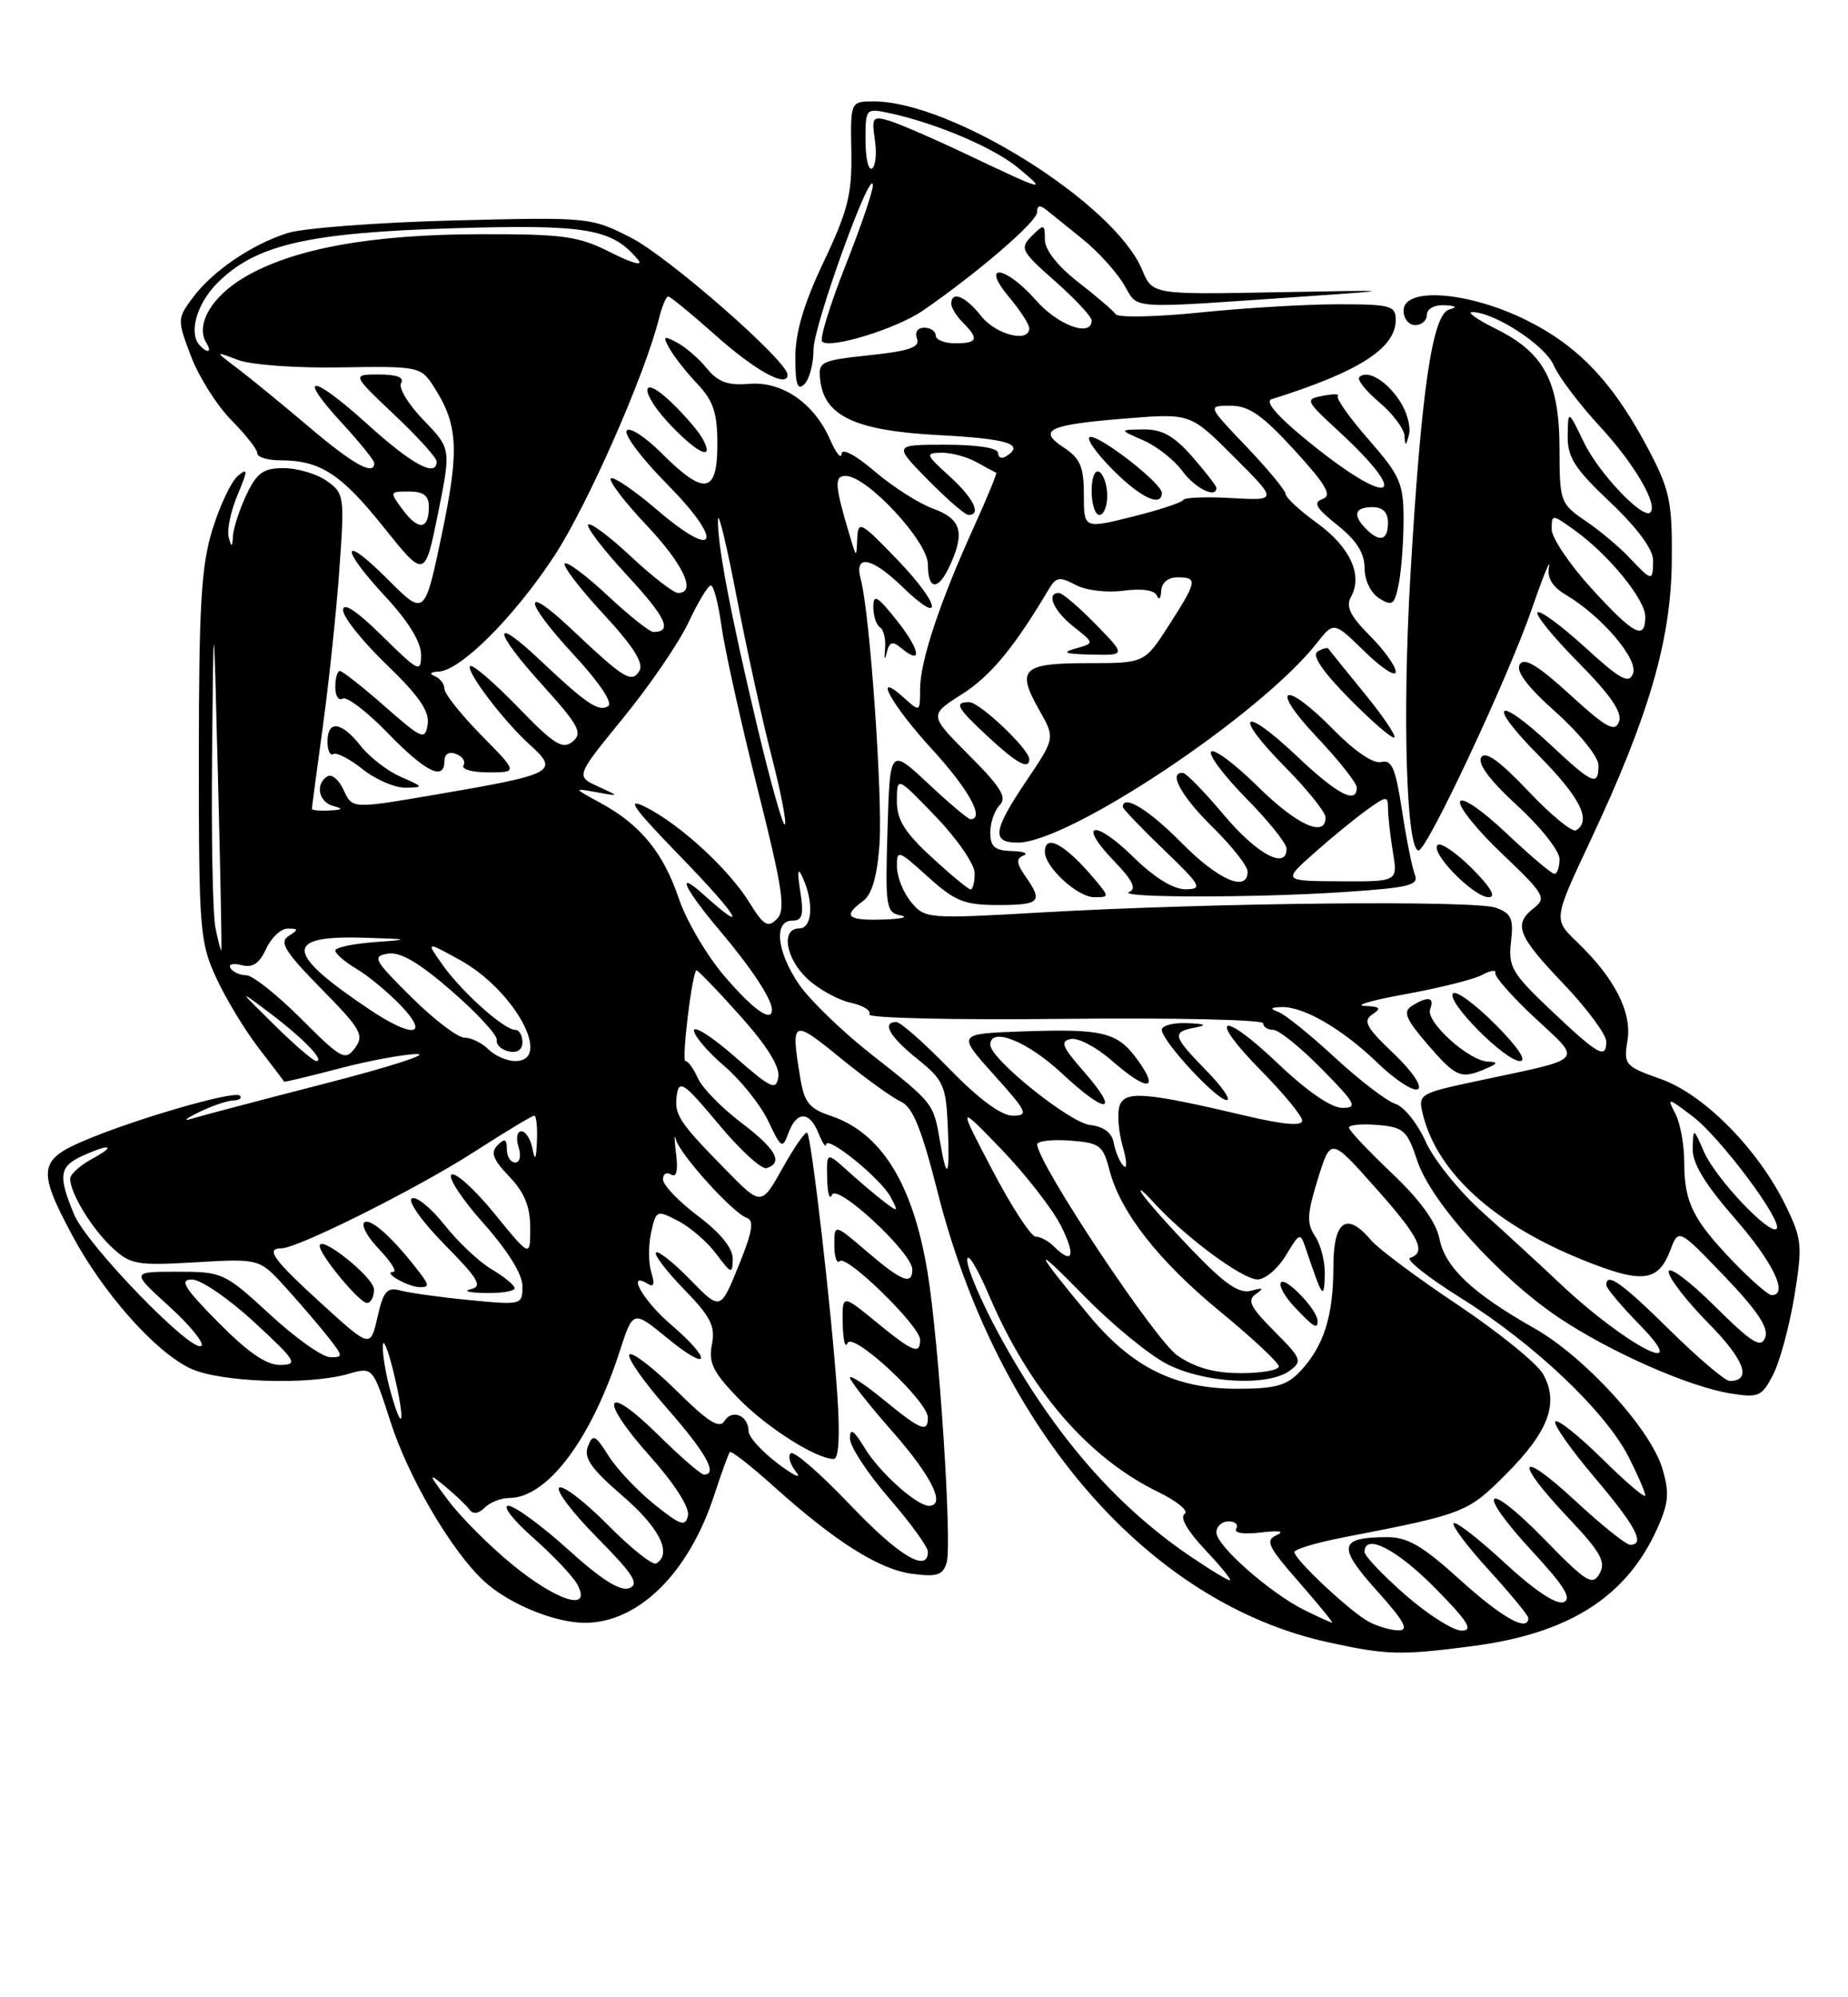 <?xml version="1.0" encoding="UTF-8" standalone="no"?>
<!DOCTYPE svg PUBLIC "-//W3C//DTD SVG 1.1//EN" "http://www.w3.org/Graphics/SVG/1.1/DTD/svg11.dtd" >
<svg xmlns="http://www.w3.org/2000/svg" xmlns:xlink="http://www.w3.org/1999/xlink" version="1.1" viewBox="0 0 237 256">
 <g >
 <path fill="currentColor"
d=" M 188.81 210.99 C 201.21 209.38 208.58 204.70 212.53 195.93 C 214.01 192.64 214.12 191.35 213.19 188.22 C 211.66 183.12 203.19 173.86 196.71 170.21 C 188.86 165.77 185.34 162.46 184.61 158.79 C 184.18 156.63 182.10 153.78 178.48 150.35 C 175.47 147.50 173.00 144.88 173.00 144.53 C 173.00 144.17 174.65 144.02 176.67 144.19 C 180.02 144.47 180.47 144.88 181.77 148.80 C 183.52 154.07 192.33 163.81 199.95 168.91 C 206.55 173.32 216.62 177.76 221.98 178.61 C 225.52 179.18 225.96 178.99 227.39 176.21 C 228.25 174.56 229.47 170.04 230.11 166.19 C 231.18 159.68 231.11 158.85 229.05 154.61 C 225.55 147.37 218.58 140.29 213.01 138.31 C 208.38 136.67 208.21 136.47 208.72 133.36 C 209.31 129.72 207.05 125.32 202.18 120.67 C 199.22 117.83 199.22 117.83 204.00 107.67 C 211.44 91.85 214.31 82.02 214.40 72.00 C 214.48 64.50 214.15 62.85 211.62 58.00 C 207.08 49.26 202.60 44.45 195.84 41.08 C 188.42 37.37 180.00 36.71 180.00 39.83 C 180.00 40.84 180.68 41.67 181.50 41.67 C 182.32 41.67 183.00 41.07 183.00 40.33 C 183.00 39.58 183.98 39.05 185.25 39.12 C 186.76 39.19 186.96 39.38 185.86 39.67 C 183.69 40.25 182.26 50.07 180.87 73.93 C 179.84 91.67 180.36 109.00 181.93 109.00 C 183.02 109.00 193.46 86.75 196.47 78.00 C 197.89 73.88 198.88 71.45 198.66 72.61 C 198.38 74.08 199.06 75.20 200.88 76.28 C 205.45 79.01 210.13 84.51 209.43 86.33 C 208.90 87.71 207.81 87.11 203.27 82.96 C 200.23 80.19 197.49 78.17 197.18 78.49 C 196.87 78.80 199.24 81.70 202.45 84.94 C 206.57 89.11 208.09 91.33 207.63 92.51 C 207.10 93.90 205.99 93.28 201.34 89.03 C 197.22 85.27 195.48 84.22 194.90 85.16 C 194.37 86.03 195.89 88.04 199.55 91.30 C 202.57 94.00 205.00 97.02 205.00 98.08 C 205.00 100.84 204.28 100.53 198.90 95.50 C 191.88 88.94 190.56 89.99 197.28 96.78 C 202.66 102.21 204.15 105.17 202.13 106.42 C 201.65 106.72 198.88 104.46 195.99 101.39 C 192.32 97.52 190.49 96.21 189.96 97.07 C 189.46 97.88 191.09 100.06 194.59 103.26 C 197.57 105.98 200.00 109.06 200.00 110.10 C 200.00 111.15 199.71 112.00 199.35 112.00 C 198.99 112.00 196.21 109.65 193.17 106.78 C 190.02 103.80 187.48 102.07 187.25 102.75 C 187.03 103.41 189.47 106.43 192.68 109.47 C 198.02 114.54 198.36 115.11 196.75 116.36 C 194.04 118.47 194.58 119.88 200.50 126.09 C 203.53 129.26 206.00 132.60 206.00 133.51 C 206.00 135.83 204.95 135.22 198.78 129.37 C 193.90 124.74 193.41 123.90 193.78 120.72 C 194.13 117.74 193.83 117.07 191.85 116.35 C 189.11 115.36 155.17 115.71 133.58 116.95 C 119.01 117.79 118.62 117.76 116.87 115.65 C 115.88 114.47 115.05 112.44 115.03 111.13 C 115.00 108.86 115.16 108.91 119.00 112.38 C 122.48 115.52 123.67 116.00 128.00 116.00 C 133.40 116.00 133.80 115.58 131.50 112.31 C 130.35 110.66 130.29 110.05 131.25 109.66 C 131.94 109.38 131.26 109.12 129.75 109.08 C 127.57 109.02 127.00 108.52 127.00 106.70 C 127.00 105.44 127.55 103.85 128.22 103.18 C 129.18 102.22 128.34 100.86 124.29 96.81 C 119.14 91.66 119.14 91.66 123.38 88.97 C 127.04 86.65 130.09 82.96 134.54 75.46 C 135.44 73.96 135.92 73.89 137.94 74.97 C 139.27 75.68 141.95 76.00 144.09 75.71 C 146.47 75.40 148.08 75.64 148.37 76.35 C 148.63 76.98 148.88 76.71 148.92 75.75 C 148.97 74.69 149.79 74.00 151.00 74.00 C 153.63 74.00 153.55 74.47 149.90 80.16 C 146.79 85.00 146.79 85.00 139.48 85.00 C 131.08 85.00 130.30 85.76 133.30 91.05 C 135.32 94.61 135.32 94.61 131.66 100.04 C 127.34 106.45 127.12 108.00 130.52 108.00 C 137.08 108.00 161.64 91.63 168.87 82.44 C 171.06 79.65 171.06 79.65 175.03 83.53 C 177.21 85.66 179.00 86.82 179.00 86.10 C 179.00 85.39 177.50 83.30 175.67 81.47 C 173.15 78.95 172.57 77.74 173.26 76.50 C 174.81 73.73 173.15 70.12 168.93 67.06 C 166.71 65.46 164.89 63.77 164.88 63.32 C 164.87 62.87 162.61 60.14 159.85 57.25 C 154.84 52.00 154.84 52.00 157.82 52.00 C 160.17 52.00 161.90 53.21 166.01 57.70 C 170.10 62.18 170.87 63.52 169.62 63.96 C 168.36 64.40 168.76 65.11 171.51 67.30 C 173.96 69.25 175.00 70.90 175.00 72.80 C 175.00 74.38 175.79 76.01 176.89 76.70 C 178.56 77.74 178.85 77.52 179.39 74.81 C 179.72 73.13 180.00 69.44 180.00 66.61 C 180.00 61.95 179.58 60.99 175.54 56.36 C 173.08 53.56 171.30 51.04 171.57 50.76 C 171.85 50.49 170.98 50.47 169.66 50.73 C 167.33 51.17 167.40 51.33 171.69 55.28 C 181.23 64.08 178.40 65.18 167.96 56.73 C 163.88 53.43 162.15 51.46 163.07 51.17 C 174.25 47.67 179.00 44.64 179.00 41.00 C 179.00 39.18 178.33 39.00 171.61 39.00 C 167.54 39.00 159.59 39.47 153.95 40.05 C 148.30 40.63 143.42 40.73 143.09 40.28 C 142.77 39.82 140.59 37.96 138.25 36.14 C 135.62 34.09 134.00 32.02 134.00 30.70 C 134.00 28.71 133.89 28.68 132.32 30.25 C 130.75 31.82 130.94 32.19 135.32 36.05 C 137.89 38.32 140.00 40.58 140.00 41.08 C 140.00 43.27 135.68 41.71 132.87 38.50 C 128.93 34.02 125.66 33.61 129.41 38.08 C 130.83 39.77 132.00 41.57 132.00 42.08 C 132.00 43.99 127.71 42.90 125.82 40.50 C 123.84 37.97 122.00 37.22 122.00 38.93 C 122.00 39.44 122.67 40.53 123.50 41.36 C 125.59 43.45 125.38 44.00 122.50 44.00 C 121.12 44.00 120.00 43.55 120.00 43.00 C 120.00 42.45 119.34 42.00 118.53 42.00 C 117.68 42.00 117.29 42.59 117.60 43.41 C 118.02 44.50 116.64 44.99 111.52 45.53 C 105.17 46.21 104.90 46.35 105.20 48.77 C 105.75 53.37 109.77 55.21 120.42 55.77 C 129.29 56.24 131.52 56.94 129.00 58.50 C 128.45 58.84 128.00 58.64 128.00 58.06 C 128.00 57.42 125.35 57.00 121.29 57.00 C 114.58 57.00 114.58 57.00 119.00 61.50 C 121.43 63.97 123.77 66.00 124.21 66.00 C 125.92 66.00 124.85 63.83 121.75 61.02 C 118.68 58.23 118.63 58.06 120.76 58.03 C 122.01 58.01 124.03 58.56 125.26 59.25 C 126.49 59.94 127.62 60.54 127.76 60.59 C 127.90 60.64 126.60 63.79 124.88 67.59 C 120.52 77.17 118.00 84.77 118.00 88.31 C 118.00 91.25 117.96 91.27 116.00 89.50 C 111.75 85.66 114.25 90.28 119.50 96.00 C 124.23 101.15 126.35 105.00 124.46 105.00 C 124.16 105.00 121.71 102.94 119.02 100.42 C 114.13 95.85 114.13 95.85 113.82 106.39 C 113.52 116.26 113.63 116.96 115.50 117.33 C 116.60 117.55 115.59 117.79 113.25 117.86 C 108.67 118.01 108.04 117.42 110.68 115.49 C 111.82 114.66 112.49 112.35 112.79 108.26 C 113.22 102.23 111.55 78.46 110.39 74.25 C 109.49 70.98 111.77 71.39 115.69 75.18 C 121.11 80.44 120.63 77.51 115.14 71.80 C 110.39 66.86 110.04 66.67 109.94 69.00 C 109.83 71.50 109.83 71.50 109.08 69.00 C 107.04 62.22 106.94 61.00 108.46 61.00 C 111.19 61.00 119.00 69.40 119.00 72.33 C 119.00 75.70 120.33 75.76 121.84 72.45 C 123.77 68.22 123.26 66.50 119.68 65.20 C 117.86 64.54 114.48 62.39 112.18 60.42 C 109.71 58.31 107.97 57.39 107.92 58.17 C 107.87 58.90 107.22 58.08 106.46 56.35 C 104.40 51.66 100.30 48.84 96.05 49.20 C 93.35 49.43 92.07 48.96 90.67 47.24 C 89.67 46.00 87.95 44.51 86.85 43.92 C 85.09 42.98 84.97 43.07 85.86 44.67 C 86.42 45.68 88.03 47.72 89.44 49.21 C 91.49 51.38 92.00 52.91 92.00 56.96 C 92.00 63.30 90.34 63.57 84.87 58.11 C 82.73 55.97 80.71 54.66 80.37 55.21 C 80.03 55.75 82.34 58.81 85.50 62.00 C 92.88 69.46 92.04 71.99 84.36 65.43 C 81.36 62.86 78.65 61.02 78.34 61.32 C 78.03 61.63 80.08 64.32 82.89 67.29 C 87.66 72.34 89.37 76.00 86.96 76.00 C 86.38 76.00 83.68 73.91 80.94 71.35 C 78.21 68.79 75.73 66.94 75.43 67.23 C 75.14 67.53 77.38 70.46 80.42 73.74 C 85.44 79.16 86.29 81.00 83.79 81.00 C 83.31 81.00 80.68 78.91 77.94 76.35 C 75.21 73.79 72.73 71.94 72.43 72.23 C 72.14 72.53 74.36 75.44 77.38 78.69 C 81.23 82.85 82.60 85.02 82.00 85.99 C 81.01 87.61 80.06 87.03 73.27 80.62 C 66.94 74.64 67.09 76.90 73.48 83.81 C 76.85 87.44 78.64 90.11 77.99 90.51 C 76.76 91.27 75.20 90.22 69.27 84.62 C 63.03 78.72 63.17 80.74 69.49 87.72 C 74.25 92.99 74.77 93.95 73.44 95.05 C 72.15 96.12 71.06 95.43 66.37 90.58 C 63.31 87.43 60.58 85.09 60.29 85.38 C 59.70 85.97 64.61 92.45 67.89 95.40 C 71.80 98.94 71.26 99.22 55.63 101.89 C 45.17 103.67 45.17 103.67 44.08 101.28 C 43.48 99.96 42.54 99.16 42.00 99.50 C 40.39 100.49 40.85 102.81 42.75 103.31 C 44.07 103.65 43.94 103.80 42.25 103.88 C 41.01 103.95 40.00 103.85 40.00 103.67 C 40.00 103.49 40.64 98.66 41.43 92.92 C 42.21 87.19 43.16 78.17 43.53 72.88 C 44.20 63.57 44.14 63.21 41.89 61.63 C 40.60 60.73 38.13 60.00 36.39 60.00 C 33.78 60.00 32.95 60.59 31.61 63.40 C 30.73 65.27 29.95 67.63 29.88 68.65 C 29.79 70.19 29.69 70.22 29.33 68.85 C 29.09 67.94 29.59 65.52 30.45 63.48 C 31.81 60.21 31.81 59.91 30.49 61.01 C 29.66 61.70 28.20 64.79 27.24 67.88 C 25.81 72.54 25.51 77.52 25.50 97.00 C 25.50 119.20 25.62 120.77 27.73 125.33 C 28.95 127.99 31.40 132.04 33.17 134.33 C 34.94 136.62 36.41 138.56 36.44 138.64 C 36.47 138.72 39.65 137.96 43.50 136.95 C 47.35 135.94 51.85 135.11 53.50 135.10 C 55.15 135.09 49.75 136.82 41.50 138.93 C 33.25 141.05 25.60 143.07 24.50 143.41 C 23.40 143.75 23.85 143.37 25.50 142.56 C 27.15 141.75 29.14 141.07 29.92 141.05 C 30.70 141.02 31.08 140.74 30.76 140.43 C 30.07 139.73 17.30 143.43 10.75 146.22 C 4.98 148.68 4.81 149.99 9.20 158.22 C 13.17 165.67 19.86 173.23 24.38 175.38 C 28.17 177.18 39.50 177.58 44.66 176.10 C 47.81 175.19 47.81 175.19 50.06 182.17 C 52.38 189.42 57.95 198.88 62.12 202.70 C 65.27 205.58 71.15 208.00 75.02 208.00 C 81.86 208.00 88.33 201.63 91.58 191.68 C 92.51 188.83 93.42 186.33 93.60 186.12 C 93.78 185.91 96.29 187.88 99.19 190.48 C 107.10 197.59 112.74 201.16 116.98 201.72 C 120.12 202.14 120.90 201.90 121.40 200.32 C 122.13 198.01 120.43 172.04 118.96 163.11 C 117.09 151.71 113.01 145.15 106.46 142.99 C 103.81 142.11 103.14 141.28 102.64 138.21 C 101.39 130.66 101.59 130.55 107.75 135.58 C 110.91 138.16 114.41 140.68 115.52 141.19 C 117.06 141.89 118.18 144.65 120.25 152.80 C 127.98 183.26 147.30 205.49 170.40 210.51 C 177.88 212.14 179.59 212.19 188.81 210.99 Z  M 140.43 112.75 C 136.65 108.24 134.00 106.76 134.00 109.19 C 134.00 111.14 138.20 115.00 140.33 115.00 C 142.27 115.00 142.28 114.96 140.43 112.75 Z  M 172.30 114.34 C 180.72 113.78 182.01 113.47 181.45 112.10 C 181.10 111.22 180.36 107.52 179.80 103.87 C 178.98 98.48 178.49 97.32 177.15 97.67 C 176.15 97.93 173.75 96.31 171.04 93.55 C 164.68 87.06 162.66 87.89 168.85 94.44 C 171.68 97.43 174.00 100.36 174.00 100.94 C 174.00 103.14 171.52 101.84 166.29 96.89 C 159.28 90.26 158.03 91.45 164.81 98.31 C 167.66 101.20 170.00 104.11 170.00 104.78 C 170.00 107.43 166.30 105.74 161.31 100.81 C 158.41 97.95 155.73 95.94 155.33 96.33 C 154.94 96.73 156.95 99.41 159.81 102.31 C 162.66 105.20 165.00 108.11 165.00 108.78 C 165.00 111.53 161.22 109.51 157.00 104.50 C 154.53 101.56 152.16 99.13 151.75 99.08 C 149.74 98.86 151.45 102.03 155.50 106.00 C 157.97 108.43 160.00 111.00 160.00 111.71 C 160.00 114.44 156.22 112.79 151.50 108.00 C 147.34 103.78 144.00 101.74 144.00 103.43 C 144.00 103.67 146.36 106.13 149.25 108.91 C 154.06 113.53 154.29 113.96 152.04 113.98 C 150.47 113.99 148.02 112.47 145.31 109.81 C 140.30 104.90 138.10 105.44 142.91 110.40 C 145.23 112.80 145.79 113.93 144.84 114.31 C 142.90 115.08 160.82 115.10 172.30 114.34 Z  M 188.77 111.30 C 186.73 109.27 184.75 107.92 184.36 108.31 C 183.39 109.28 189.00 115.00 190.92 115.00 C 191.93 115.00 191.18 113.71 188.77 111.30 Z  M 51.42 99.58 C 49.72 98.84 47.40 97.06 46.27 95.62 C 43.80 92.48 42.00 92.24 42.00 95.06 C 42.00 96.19 42.34 96.91 42.75 96.65 C 43.16 96.40 44.85 97.27 46.50 98.59 C 48.15 99.91 50.62 100.97 52.00 100.96 C 54.39 100.92 54.36 100.86 51.42 99.58 Z  M 57.00 97.53 C 57.00 96.64 57.59 96.29 58.49 96.64 C 59.32 96.95 59.74 97.61 59.44 98.10 C 59.13 98.60 60.58 99.00 62.65 99.00 C 66.42 99.00 66.42 99.00 61.71 94.22 C 59.12 91.58 57.00 88.92 57.00 88.30 C 57.00 87.68 56.44 86.94 55.75 86.66 C 55.00 86.36 55.20 86.13 56.25 86.08 C 59.08 85.95 65.98 79.05 71.11 71.22 C 75.37 64.70 82.73 48.02 84.53 40.75 C 84.91 39.24 85.43 38.00 85.70 38.00 C 85.96 38.00 88.66 40.21 91.69 42.91 C 96.86 47.52 101.00 49.80 101.00 48.03 C 101.00 46.27 85.68 32.87 80.88 30.44 C 75.74 27.84 75.53 27.82 58.10 28.26 C 48.42 28.51 38.87 29.24 36.88 29.87 C 32.24 31.35 27.22 34.77 24.69 38.20 C 22.73 40.84 22.72 40.99 24.51 45.70 C 25.52 48.34 27.84 52.01 29.67 53.85 C 31.50 55.69 33.00 57.60 33.00 58.10 C 33.00 58.59 34.32 59.00 35.93 59.00 C 41.05 59.00 43.72 60.72 49.17 67.53 C 54.48 74.16 54.48 74.16 56.17 65.83 C 57.85 57.50 57.85 57.50 54.31 53.84 C 52.36 51.83 51.07 49.69 51.44 49.09 C 51.88 48.38 50.89 48.00 48.62 48.00 C 45.12 48.00 45.12 48.00 50.56 53.15 C 53.55 55.97 56.00 58.67 56.00 59.15 C 56.00 61.25 52.87 59.57 47.13 54.38 C 39.92 47.86 37.93 47.80 43.91 54.29 C 46.16 56.73 48.00 59.01 48.00 59.36 C 48.00 61.03 45.32 59.55 39.66 54.75 C 36.25 51.86 32.12 48.48 30.48 47.24 C 27.50 44.99 27.50 44.99 30.50 46.13 C 32.17 46.77 38.01 47.19 43.70 47.09 C 53.48 46.92 53.96 47.01 55.48 49.33 C 58.77 54.34 58.96 57.51 56.66 68.49 C 54.46 78.99 54.46 78.99 49.73 74.26 C 43.71 68.23 43.52 70.13 49.50 76.55 C 52.36 79.63 54.00 82.30 54.00 83.91 C 54.00 86.28 53.71 86.14 49.00 81.50 C 45.73 78.28 44.00 77.14 44.00 78.20 C 44.00 79.10 46.52 82.25 49.60 85.21 C 53.72 89.17 55.10 91.18 54.85 92.82 C 54.52 94.91 54.17 94.77 49.34 90.53 C 46.50 88.04 43.91 86.00 43.59 86.00 C 43.26 86.00 43.00 86.93 43.00 88.06 C 43.00 89.19 43.42 89.86 43.94 89.54 C 44.45 89.22 47.04 91.19 49.69 93.92 C 54.59 98.97 57.00 100.16 57.00 97.53 Z  M 132.00 97.30 C 132.00 96.03 125.64 90.00 124.30 90.00 C 122.31 90.00 122.68 90.68 126.75 94.46 C 130.41 97.86 132.00 98.72 132.00 97.30 Z  M 174.92 88.79 C 172.54 85.88 170.49 83.34 170.36 83.15 C 170.24 82.96 169.61 83.12 168.97 83.52 C 168.20 83.99 169.62 86.08 173.09 89.59 C 176.00 92.54 178.58 94.75 178.82 94.52 C 179.06 94.28 177.31 91.70 174.92 88.79 Z  M 115.60 83.08 C 118.36 85.37 118.01 83.29 115.01 79.52 C 112.51 76.37 112.00 76.08 112.00 77.80 C 112.00 78.95 112.39 80.12 112.87 80.42 C 113.34 80.71 113.63 81.98 113.50 83.23 C 113.37 84.51 113.47 84.71 113.71 83.69 C 114.07 82.24 114.44 82.12 115.60 83.08 Z  M 140.50 80.00 C 138.35 77.80 136.24 76.00 135.80 76.00 C 134.11 76.00 135.12 78.30 137.69 80.33 C 140.37 82.44 140.37 82.44 137.94 83.12 C 136.08 83.64 136.55 83.82 139.95 83.90 C 144.41 84.00 144.41 84.00 140.50 80.00 Z  M 90.12 56.25 C 89.60 55.29 87.78 53.18 86.09 51.56 C 81.93 47.61 82.03 50.40 86.20 54.70 C 89.66 58.27 91.64 59.06 90.12 56.25 Z  M 179.52 51.40 C 177.82 48.79 175.34 47.33 174.33 48.34 C 174.01 48.66 175.16 50.10 176.87 51.55 C 178.59 52.99 180.05 54.93 180.12 55.84 C 180.21 57.24 180.30 57.22 180.70 55.70 C 180.96 54.71 180.43 52.77 179.52 51.40 Z  M 104.33 44.80 C 104.33 41.74 111.81 21.05 111.94 23.76 C 111.97 24.45 110.39 29.10 108.41 34.09 C 106.44 39.08 105.10 43.44 105.44 43.78 C 106.44 44.77 115.00 42.13 118.39 39.79 C 125.44 34.92 132.99 28.42 133.00 27.21 C 133.00 26.30 133.37 26.22 134.25 26.95 C 134.94 27.51 137.03 29.19 138.89 30.69 C 140.76 32.19 143.10 34.76 144.10 36.40 C 146.13 39.75 143.92 39.60 168.00 37.95 C 179.23 37.18 179.13 37.17 163.65 37.46 C 147.80 37.76 147.80 37.76 146.46 34.55 C 142.91 26.07 122.05 13.00 112.06 13.00 C 109.07 13.00 109.07 13.00 109.18 19.43 C 109.28 24.88 108.74 27.01 105.65 33.53 C 103.09 38.90 102.00 42.59 102.00 45.80 C 102.00 49.31 102.28 50.12 103.17 49.23 C 103.81 48.59 104.33 46.60 104.33 44.80 Z  M 175.50 207.84 C 173.10 206.52 166.00 199.87 166.00 198.93 C 166.00 198.57 168.81 197.73 172.25 197.06 C 187.84 194.04 188.20 193.90 193.15 188.94 C 198.61 183.49 199.97 179.82 197.90 176.13 C 197.13 174.76 192.22 170.77 187.00 167.28 C 181.77 163.79 176.75 160.05 175.84 158.97 C 172.69 155.23 171.00 156.44 171.00 162.43 C 171.00 168.67 169.77 172.54 166.76 175.75 C 165.03 177.60 163.58 178.00 158.64 178.00 C 150.74 178.00 145.21 175.27 139.71 168.66 C 132.48 159.96 132.28 159.20 139.04 166.11 C 142.59 169.74 147.39 173.68 149.71 174.86 C 154.50 177.29 162.62 177.73 165.40 175.69 C 167.06 174.48 166.92 174.12 163.41 170.61 C 160.34 167.54 159.91 166.66 161.07 165.85 C 162.16 165.10 162.02 165.00 160.47 165.43 C 158.92 165.86 157.10 164.61 152.91 160.25 C 149.87 157.09 146.96 153.81 146.44 152.96 C 145.92 152.11 146.62 152.66 148.00 154.17 C 151.95 158.52 159.33 163.98 161.26 163.99 C 162.24 164.00 163.86 162.63 164.88 160.95 C 166.73 157.92 166.74 157.91 167.52 160.20 C 169.61 166.39 169.80 166.64 169.90 163.47 C 169.96 161.81 169.40 159.56 168.67 158.47 C 167.56 156.81 167.61 155.65 169.00 151.15 C 170.66 145.79 170.66 145.79 176.32 152.15 C 182.01 158.52 183.00 160.50 180.85 161.22 C 180.21 161.43 183.20 163.78 187.48 166.45 C 196.74 172.23 205.88 180.89 208.85 186.71 C 210.03 189.03 211.00 191.26 211.00 191.68 C 211.00 192.09 208.54 190.00 205.52 187.02 C 202.51 184.05 199.79 181.88 199.47 182.19 C 199.16 182.51 201.40 185.71 204.45 189.31 C 209.79 195.61 211.06 198.00 209.06 198.00 C 208.54 198.00 205.39 195.48 202.06 192.39 C 194.70 185.58 194.03 187.04 201.09 194.50 C 205.28 198.93 205.99 200.19 205.14 201.69 C 204.23 203.30 203.47 202.83 198.08 197.31 C 190.45 189.49 189.07 190.80 196.49 198.82 C 200.62 203.28 201.64 204.92 200.52 205.35 C 199.59 205.71 196.76 203.82 192.99 200.33 C 189.66 197.25 186.71 194.96 186.43 195.24 C 186.15 195.52 188.19 198.23 190.96 201.26 C 193.73 204.30 196.00 207.05 196.00 207.39 C 196.00 209.24 192.63 207.36 187.26 202.50 C 182.43 198.12 180.50 197.00 177.84 197.02 C 171.71 197.04 171.49 198.22 176.54 203.84 C 180.11 207.81 180.76 208.99 179.34 208.97 C 178.33 208.95 176.60 208.44 175.50 207.84 Z  M 168.97 169.25 C 168.90 167.85 164.95 163.71 164.30 164.36 C 163.95 164.72 164.71 166.13 166.00 167.50 C 168.49 170.15 169.02 170.46 168.97 169.25 Z  M 180.23 204.42 C 177.35 201.90 175.00 199.43 175.00 198.92 C 175.00 196.46 179.11 198.55 184.00 203.50 C 188.27 207.82 189.01 209.00 187.45 209.00 C 186.36 209.00 183.11 206.94 180.23 204.42 Z  M 167.33 206.39 C 162.91 204.21 156.00 198.13 156.00 196.42 C 156.00 195.64 156.70 195.00 157.56 195.00 C 158.42 195.00 158.86 195.42 158.54 195.94 C 158.20 196.49 159.51 196.69 161.73 196.42 C 164.01 196.14 164.81 196.27 163.75 196.75 C 162.22 197.43 162.58 198.20 166.57 202.76 C 169.09 205.64 171.01 207.99 170.83 207.98 C 170.65 207.96 169.07 207.25 167.33 206.39 Z  M 65.79 200.61 C 62.83 198.20 59.11 194.48 57.52 192.36 C 54.90 188.86 54.85 188.68 57.07 190.50 C 58.40 191.60 59.82 192.95 60.21 193.49 C 60.66 194.12 61.37 194.03 62.16 193.24 C 62.84 192.56 64.25 192.00 65.30 192.00 C 70.17 192.00 75.80 184.54 79.47 173.21 C 81.19 167.91 81.19 167.91 85.59 171.52 C 91.09 176.03 91.46 174.41 86.00 169.73 C 82.44 166.68 80.27 162.81 83.11 164.57 C 83.85 165.03 83.99 164.55 83.53 163.10 C 83.16 161.92 83.14 159.62 83.50 157.99 C 84.14 155.10 84.22 155.06 86.97 156.49 C 88.52 157.29 90.72 159.19 91.86 160.72 C 93.79 163.30 93.94 163.34 93.97 161.37 C 93.99 159.99 92.42 158.04 89.53 155.87 C 87.07 154.02 85.05 151.91 85.03 151.19 C 85.01 150.47 85.48 150.18 86.06 150.54 C 86.76 150.97 86.98 150.05 86.70 147.85 C 86.47 146.01 86.46 145.20 86.68 146.05 C 87.18 147.96 94.03 155.53 95.78 156.10 C 96.74 156.42 96.49 157.92 94.72 162.25 C 92.39 167.99 92.39 167.99 88.51 164.01 C 86.38 161.83 84.40 160.26 84.13 160.54 C 83.85 160.82 85.48 162.94 87.74 165.27 C 91.15 168.77 91.76 169.99 91.30 172.32 C 90.84 174.64 91.44 175.87 94.62 179.16 C 98.26 182.92 104.66 187.00 106.93 187.00 C 107.57 187.00 107.74 184.00 107.38 178.75 C 106.70 168.58 104.08 145.74 103.52 145.19 C 103.30 144.97 101.89 146.99 100.38 149.69 C 97.64 154.59 97.64 154.59 93.07 149.93 C 86.99 143.73 86.44 142.88 86.81 140.28 C 87.09 138.35 87.80 138.85 92.15 144.08 C 94.91 147.40 97.69 149.94 98.33 149.72 C 100.50 149.00 99.52 147.28 95.00 143.85 C 92.53 141.97 90.06 139.44 89.51 138.22 C 88.97 137.00 88.25 136.00 87.91 136.00 C 87.39 136.00 88.71 124.96 89.30 124.37 C 89.41 124.25 91.90 126.82 94.82 130.08 C 98.29 133.94 100.03 136.70 99.82 138.03 C 99.54 139.82 98.90 139.53 94.25 135.45 C 91.36 132.92 89.00 131.40 89.00 132.08 C 89.00 132.75 90.74 134.80 92.87 136.62 C 95.00 138.44 97.54 141.62 98.52 143.68 C 100.19 147.21 100.35 147.30 101.12 145.21 C 102.17 142.37 103.82 142.39 104.97 145.25 C 105.47 146.49 105.90 147.14 105.94 146.70 C 106.04 145.45 112.96 151.06 114.21 153.41 C 115.25 155.36 115.20 155.40 113.41 154.05 C 112.36 153.25 110.26 151.48 108.75 150.11 C 106.00 147.63 106.00 147.63 106.08 151.06 C 106.12 152.95 106.40 153.89 106.69 153.15 C 107.32 151.59 117.00 160.58 117.00 162.71 C 117.00 164.77 115.64 164.24 111.18 160.42 C 107.00 156.84 107.00 156.84 107.00 159.59 C 107.00 161.10 107.31 162.02 107.69 161.64 C 108.57 160.77 118.00 169.98 118.00 171.71 C 118.00 173.68 117.08 173.31 112.35 169.43 C 108.00 165.87 108.00 165.87 108.08 169.68 C 108.12 171.78 108.40 172.89 108.69 172.15 C 109.32 170.59 119.00 179.58 119.00 181.71 C 119.00 183.68 118.08 183.31 113.35 179.43 C 110.96 177.47 109.00 176.18 109.00 176.57 C 109.00 176.96 111.47 180.10 114.50 183.54 C 119.52 189.26 121.35 193.00 119.13 193.00 C 117.56 193.00 112.80 188.73 110.89 185.59 C 109.49 183.29 109.01 182.98 109.00 184.36 C 109.00 185.39 111.25 188.83 114.00 192.00 C 116.75 195.17 119.00 198.27 119.00 198.89 C 119.00 201.69 115.23 199.41 108.94 192.79 C 105.17 188.83 101.77 185.89 101.40 186.27 C 101.02 186.64 101.34 187.73 102.11 188.68 C 102.87 189.64 101.81 189.14 99.75 187.59 C 97.69 186.03 96.00 184.17 96.00 183.44 C 96.00 181.45 93.90 180.55 92.92 182.12 C 92.27 183.18 90.82 182.27 86.73 178.22 C 83.79 175.32 81.09 173.25 80.73 173.61 C 80.36 173.97 82.53 177.07 85.53 180.49 C 90.56 186.22 92.11 189.00 90.28 189.00 C 89.89 189.00 87.24 186.71 84.40 183.90 C 77.50 177.09 76.67 179.17 83.33 186.61 C 86.47 190.13 88.45 193.20 88.23 194.24 C 87.91 195.73 87.29 195.53 83.91 192.81 C 81.74 191.07 79.10 188.27 78.04 186.59 C 76.32 183.87 76.03 183.75 75.39 185.42 C 74.84 186.86 75.84 188.29 79.84 191.73 C 84.59 195.82 86.23 199.12 84.17 200.39 C 83.71 200.68 80.94 198.47 78.00 195.50 C 75.06 192.53 72.24 190.35 71.73 190.67 C 71.22 190.98 73.40 193.87 76.58 197.08 C 81.24 201.79 82.04 203.05 80.70 203.56 C 79.55 204.00 77.11 202.46 72.85 198.60 C 69.44 195.52 66.00 193.00 65.19 193.00 C 64.38 193.00 65.82 194.85 68.38 197.10 C 70.94 199.36 73.50 202.06 74.05 203.10 C 75.93 206.61 71.53 205.28 65.79 200.61 Z  M 152.60 199.44 C 142.91 192.86 134.96 183.62 128.10 171.00 C 125.86 166.88 124.03 162.60 124.04 161.50 C 124.05 160.40 125.32 162.46 126.86 166.08 C 132.00 178.11 139.53 186.85 148.53 191.23 C 150.98 192.42 152.51 193.69 151.92 194.05 C 151.28 194.45 152.27 196.20 154.44 198.51 C 156.41 200.60 157.91 202.41 157.76 202.54 C 157.62 202.67 155.29 201.27 152.60 199.44 Z  M 50.08 178.34 C 49.49 176.23 49.05 173.60 49.09 172.50 C 49.13 171.40 49.77 172.97 50.50 176.00 C 52.02 182.29 51.69 184.14 50.08 178.34 Z  M 214.16 170.50 C 207.98 164.41 206.00 163.00 206.00 164.71 C 206.00 165.10 207.91 167.38 210.25 169.77 C 217.41 177.09 208.44 172.44 200.00 164.45 C 197.53 162.11 193.07 158.02 190.10 155.35 C 187.13 152.68 183.86 148.62 182.83 146.31 C 181.80 144.01 180.06 141.84 178.96 141.49 C 177.85 141.14 174.38 138.48 171.23 135.58 C 168.08 132.67 164.82 130.04 164.00 129.73 C 162.83 129.28 162.89 129.14 164.30 129.08 C 167.12 128.96 172.12 131.85 176.66 136.23 C 178.94 138.43 181.28 139.95 181.85 139.60 C 182.43 139.23 181.07 137.25 178.69 134.99 C 175.22 131.70 174.76 130.85 176.00 130.02 C 177.21 129.23 177.01 129.01 175.00 128.93 C 173.62 128.87 176.02 128.18 180.32 127.41 C 184.62 126.63 189.02 125.53 190.09 124.95 C 191.15 124.38 191.91 124.27 191.77 124.71 C 191.63 125.14 193.92 127.74 196.85 130.47 C 202.97 136.18 203.52 135.56 189.66 138.51 C 181.95 140.15 181.84 140.22 182.48 142.84 C 184.32 150.30 191.60 156.91 203.06 161.52 C 210.61 164.56 212.67 164.32 214.22 160.22 C 215.27 157.45 215.27 157.45 221.16 163.58 C 225.39 168.00 226.86 170.20 226.38 171.44 C 225.84 172.86 224.70 172.16 219.86 167.36 C 216.64 164.17 214.00 162.21 214.00 163.00 C 214.00 163.79 216.30 166.77 219.12 169.62 C 223.74 174.30 224.73 177.00 221.82 177.00 C 221.24 177.00 217.79 174.07 214.16 170.50 Z  M 190.50 137.00 C 192.11 136.31 192.17 136.13 190.83 136.07 C 188.35 135.97 182.81 130.95 183.41 129.36 C 184.02 127.79 183.13 127.63 181.06 128.94 C 179.90 129.68 180.27 130.59 183.06 133.84 C 186.72 138.08 187.35 138.35 190.50 137.00 Z  M 191.77 131.30 C 189.19 128.71 186.75 126.92 186.35 127.32 C 185.38 128.29 193.01 136.00 194.94 136.00 C 195.87 136.00 194.62 134.15 191.77 131.30 Z  M 151.01 173.75 C 148.15 171.79 133.08 149.13 133.02 146.69 C 133.01 146.25 134.89 146.02 137.19 146.19 C 141.03 146.47 141.46 146.79 142.27 149.93 C 143.67 155.36 148.58 161.63 156.59 168.20 C 160.67 171.55 164.00 174.67 164.00 175.14 C 164.00 175.61 161.82 176.00 159.15 176.00 C 155.76 176.00 153.31 175.32 151.01 173.75 Z  M 28.00 169.50 C 23.60 165.05 22.96 164.00 24.62 164.00 C 25.75 164.00 29.34 166.45 32.59 169.45 C 37.99 174.44 38.28 174.91 35.97 174.95 C 34.19 174.99 31.82 173.36 28.00 169.50 Z  M 34.59 168.45 C 28.81 163.13 28.54 163.00 22.74 163.00 C 16.81 163.00 16.81 163.00 21.65 167.40 C 24.32 169.82 26.20 172.11 25.83 172.49 C 24.74 173.60 11.14 159.59 9.51 155.67 C 7.43 150.71 7.60 149.50 10.55 148.16 C 14.17 146.51 15.02 146.80 11.75 148.57 C 10.24 149.39 9.00 150.52 9.00 151.08 C 9.00 152.92 11.76 157.46 14.36 159.88 C 16.72 162.09 17.51 162.23 25.10 161.79 C 33.29 161.31 33.29 161.31 36.68 165.07 C 38.55 167.13 40.99 169.99 42.11 171.41 C 44.02 173.83 44.03 174.00 42.32 173.95 C 41.32 173.93 37.84 171.46 34.59 168.45 Z  M 41.25 167.10 C 35.04 161.45 33.99 160.00 36.10 160.00 C 38.18 160.00 53.50 152.34 60.76 147.67 C 64.75 145.10 68.24 143.00 68.51 143.00 C 68.78 143.00 68.94 144.46 68.86 146.25 C 68.77 148.60 68.61 148.88 68.29 147.25 C 68.06 146.01 67.41 145.00 66.86 145.00 C 66.31 145.00 66.15 145.90 66.50 147.00 C 66.86 148.15 66.68 149.00 66.07 149.00 C 65.48 149.00 65.00 148.23 65.00 147.30 C 65.00 145.98 64.73 145.87 63.81 146.79 C 62.88 147.72 63.22 148.62 65.31 150.80 C 67.26 152.84 68.00 154.65 68.00 157.40 C 68.00 161.18 68.00 161.18 63.43 155.57 C 60.92 152.49 58.44 150.23 57.91 150.55 C 57.39 150.88 59.22 153.67 61.98 156.77 C 65.10 160.27 67.00 163.32 67.00 164.84 C 67.00 167.26 66.92 167.28 60.25 166.64 C 56.54 166.28 52.56 165.73 51.41 165.42 C 49.63 164.94 49.18 165.45 48.41 168.82 C 47.50 172.79 47.50 172.79 41.25 167.10 Z  M 47.96 165.25 C 47.92 163.70 41.00 158.18 41.00 159.70 C 41.00 160.85 46.10 167.00 47.05 167.00 C 47.57 167.00 47.98 166.21 47.96 165.25 Z  M 66.00 165.12 C 66.00 164.74 64.68 163.65 63.07 162.70 C 61.46 161.75 58.72 159.18 56.99 156.98 C 55.25 154.79 53.37 153.27 52.81 153.61 C 52.26 153.96 54.15 156.62 57.02 159.52 C 61.38 163.94 61.93 164.88 60.37 165.24 C 59.34 165.47 60.19 165.70 62.25 165.73 C 64.31 165.77 66.00 165.49 66.00 165.12 Z  M 53.92 163.25 C 50.64 158.91 47.62 156.12 46.76 156.65 C 46.25 156.96 47.08 158.52 48.61 160.11 C 50.13 161.70 50.95 163.01 50.44 163.02 C 48.97 163.04 52.33 164.97 53.87 164.98 C 55.02 165.00 55.03 164.71 53.92 163.25 Z  M 222.32 161.75 C 217.11 156.33 216.00 154.10 216.00 149.00 C 216.00 146.73 215.48 143.89 214.83 142.68 C 213.75 140.64 213.89 140.67 217.08 143.09 C 220.67 145.82 228.73 156.61 227.84 157.50 C 226.96 158.37 220.03 151.04 218.55 147.67 C 217.16 144.50 217.16 144.50 217.08 147.19 C 217.02 149.08 218.62 151.73 222.50 156.18 C 227.42 161.82 229.42 166.00 227.21 166.00 C 226.77 166.00 224.58 164.09 222.32 161.75 Z  M 135.15 159.75 C 134.46 159.06 133.41 158.50 132.82 158.50 C 132.23 158.50 129.73 154.68 127.28 150.00 C 122.82 141.50 122.82 141.50 128.42 147.30 C 131.50 150.50 134.92 154.89 136.03 157.05 C 138.01 160.94 137.60 162.20 135.15 159.75 Z  M 120.54 146.23 C 119.72 141.40 119.75 141.43 111.70 135.10 C 107.96 132.16 103.80 128.13 102.45 126.14 C 99.61 121.97 99.20 118.00 101.61 118.00 C 102.91 118.00 103.11 117.27 102.63 114.25 C 102.22 111.58 102.31 111.07 102.95 112.50 C 104.40 115.70 104.17 119.00 102.50 119.00 C 100.11 119.00 100.75 122.87 103.58 125.49 C 105.00 126.80 107.48 128.17 109.09 128.52 C 110.70 128.87 111.78 129.55 111.49 130.02 C 111.20 130.49 122.44 130.75 136.48 130.59 C 150.52 130.44 162.00 130.69 162.00 131.16 C 162.00 131.62 162.58 132.00 163.29 132.00 C 164.00 132.00 166.79 134.25 169.50 137.00 C 173.87 141.44 174.17 142.00 172.14 142.00 C 170.72 142.00 167.59 139.84 163.92 136.34 C 156.53 129.30 154.72 130.13 161.81 137.31 C 164.66 140.20 167.00 143.05 167.00 143.64 C 167.00 144.36 164.56 144.15 159.75 143.01 C 146.83 139.96 144.21 139.76 143.57 141.77 C 143.26 142.75 143.45 145.08 143.99 146.96 C 144.53 148.83 144.57 149.95 144.08 149.43 C 143.59 148.92 143.03 147.60 142.84 146.50 C 142.60 145.19 141.56 144.39 139.78 144.19 C 137.15 143.88 127.00 135.72 127.00 133.91 C 127.00 131.54 131.78 133.46 136.21 137.60 C 141.96 142.98 143.76 142.77 138.95 137.29 C 136.19 134.14 135.92 133.45 137.34 133.17 C 138.28 132.99 140.63 134.23 142.56 135.92 C 147.03 139.84 148.76 139.88 146.00 136.00 C 143.35 132.28 141.61 131.84 131.12 132.20 C 122.74 132.50 122.74 132.50 127.46 137.75 C 131.75 142.52 131.97 143.00 129.89 143.00 C 128.40 143.00 125.55 140.89 121.76 137.00 C 118.55 133.70 115.49 131.00 114.96 131.00 C 113.02 131.00 114.09 132.88 117.65 135.73 C 120.99 138.41 121.32 139.14 121.55 144.33 C 121.84 150.89 121.45 151.62 120.54 146.23 Z  M 154.70 137.21 C 150.38 132.78 150.25 132.28 153.25 131.71 C 154.88 131.39 154.60 131.23 152.25 131.14 C 150.46 131.06 149.00 131.45 149.00 132.00 C 149.00 133.41 156.01 141.00 157.32 141.00 C 157.92 141.00 156.74 139.29 154.70 137.21 Z  M 35.19 131.38 C 30.50 126.76 30.50 126.76 34.60 129.84 C 38.88 133.07 41.72 136.00 40.56 136.00 C 40.19 136.00 37.77 133.92 35.19 131.38 Z  M 38.61 130.57 C 35.55 127.51 32.39 125.00 31.58 125.00 C 30.78 125.00 29.87 124.59 29.56 124.09 C 29.25 123.59 29.89 123.42 30.97 123.70 C 32.40 124.08 33.27 123.50 34.13 121.61 C 34.79 120.17 36.04 119.01 36.91 119.02 C 38.30 119.03 38.31 119.15 37.00 119.98 C 35.78 120.76 36.55 121.99 41.19 126.72 C 46.29 131.89 46.74 132.69 45.53 134.32 C 44.27 136.01 43.79 135.75 38.61 130.57 Z  M 62.64 134.50 C 61.82 133.68 60.43 133.00 59.57 133.00 C 58.70 133.00 55.63 130.66 52.75 127.80 C 47.95 123.05 47.69 122.57 49.75 122.23 C 51.34 121.97 53.74 123.38 57.96 127.05 C 61.24 129.90 63.83 132.72 63.71 133.31 C 63.60 133.90 64.29 134.55 65.25 134.76 C 66.34 135.00 67.00 134.55 67.00 133.57 C 67.00 132.71 66.58 132.00 66.08 132.00 C 64.66 132.00 59.28 127.20 56.81 123.74 C 54.60 120.63 54.60 120.63 59.01 123.06 C 65.97 126.91 70.94 136.00 66.07 136.00 C 65.01 136.00 63.47 135.32 62.64 134.50 Z  M 47.39 129.39 C 36.65 122.20 36.36 119.93 46.25 120.18 C 52.52 120.35 52.79 120.42 48.25 120.74 C 45.36 120.94 43.00 121.43 43.00 121.84 C 43.00 122.24 44.24 123.30 45.75 124.20 C 47.26 125.10 49.82 127.22 51.44 128.92 C 55.16 132.83 52.91 133.09 47.39 129.39 Z  M 92.97 125.19 C 90.68 122.54 88.02 118.02 87.05 115.15 C 85.06 109.27 82.13 105.69 77.00 102.91 C 73.50 101.00 73.50 101.00 76.50 101.54 C 79.50 102.09 79.50 102.09 76.67 100.79 C 73.83 99.49 73.83 99.49 79.95 91.99 C 83.32 87.87 87.07 82.38 88.29 79.79 C 89.50 77.20 90.80 75.06 91.16 75.04 C 91.52 75.02 92.13 77.36 92.53 80.25 C 92.92 83.14 94.99 92.46 97.12 100.96 C 100.41 114.05 100.79 116.63 99.63 117.79 C 98.47 118.95 97.93 118.63 96.11 115.68 C 93.46 111.40 87.24 105.68 82.81 103.45 C 80.17 102.13 81.13 103.47 87.50 110.03 C 94.64 117.39 96.22 120.05 90.25 114.68 C 86.58 111.37 87.68 113.80 92.36 119.34 C 96.40 124.12 99.00 128.07 99.00 129.43 C 99.00 131.11 96.64 129.46 92.97 125.19 Z  M 27.63 118.91 C 27.28 117.17 27.09 107.14 27.20 96.62 C 27.39 77.50 27.39 77.50 27.95 99.50 C 28.26 111.60 28.46 121.63 28.39 121.78 C 28.32 121.94 27.98 120.65 27.63 118.91 Z  M 119.48 109.87 C 115.99 106.66 115.00 105.05 115.02 102.62 C 115.04 99.50 115.04 99.50 120.02 104.68 C 122.76 107.52 125.00 110.78 125.00 111.93 C 125.00 113.07 124.76 114.00 124.48 114.00 C 124.19 114.00 121.94 112.14 119.48 109.87 Z  M 97.16 93.31 C 93.72 78.88 91.96 69.62 92.08 66.57 C 92.13 65.43 93.20 69.90 94.47 76.50 C 95.74 83.10 97.75 92.26 98.94 96.87 C 100.13 101.47 100.90 105.43 100.66 105.68 C 100.41 105.92 98.84 100.36 97.16 93.31 Z  M 204.10 75.42 C 201.30 72.35 199.00 68.94 199.00 67.85 C 199.00 65.88 199.03 65.88 201.88 67.92 C 206.24 71.02 211.00 76.82 211.00 79.03 C 211.00 82.15 209.56 81.39 204.10 75.42 Z  M 209.02 71.53 C 207.75 70.17 205.20 68.03 203.36 66.78 C 200.10 64.56 200.01 64.31 200.00 57.50 C 199.99 48.91 198.03 45.21 191.86 42.16 C 189.46 40.97 188.08 40.00 188.79 40.00 C 191.62 40.00 198.15 44.24 199.24 46.79 C 199.88 48.28 202.57 51.84 205.21 54.69 C 209.59 59.43 212.66 64.67 211.65 65.68 C 210.72 66.62 205.07 60.68 203.16 56.76 C 201.10 52.50 201.10 52.50 201.05 55.84 C 201.01 58.61 201.92 60.04 206.50 64.37 C 209.94 67.63 212.00 70.40 212.00 71.79 C 212.00 74.56 211.86 74.55 209.02 71.53 Z  M 175.20 67.80 C 173.44 66.04 173.73 65.00 176.00 65.00 C 177.33 65.00 178.00 65.67 178.00 67.00 C 178.00 69.27 176.96 69.56 175.20 67.80 Z  M 139.00 63.41 C 139.00 59.82 138.54 58.75 136.42 57.36 C 132.98 55.10 134.45 54.43 144.59 53.62 C 152.68 52.98 152.68 52.98 158.27 58.58 C 163.87 64.17 163.87 64.17 157.93 63.84 C 154.67 63.65 151.88 63.76 151.75 64.08 C 151.61 64.40 148.69 65.36 145.25 66.22 C 139.00 67.78 139.00 67.78 139.00 63.41 Z  M 142.00 63.56 C 142.00 62.22 141.55 60.84 141.00 60.50 C 140.42 60.14 140.00 61.16 140.00 62.94 C 140.00 64.62 140.45 66.00 141.00 66.00 C 141.55 66.00 142.00 64.90 142.00 63.56 Z  M 149.00 63.17 C 149.00 61.98 141.37 56.00 139.86 56.00 C 139.16 56.00 140.35 57.80 142.50 60.00 C 146.13 63.72 149.00 65.12 149.00 63.17 Z  M 156.00 62.53 C 156.00 62.28 154.60 60.48 152.90 58.53 C 150.55 55.86 149.02 55.01 146.65 55.04 C 143.50 55.08 143.50 55.08 146.63 56.44 C 148.35 57.19 150.60 58.96 151.63 60.37 C 153.24 62.58 156.00 63.95 156.00 62.53 Z  M 168.50 109.37 C 170.70 107.41 173.74 104.93 175.25 103.84 C 177.85 101.97 178.00 101.96 178.01 103.68 C 178.02 104.68 178.30 107.19 178.64 109.25 C 179.26 113.00 179.26 113.00 171.88 112.96 C 164.50 112.92 164.50 112.92 168.50 109.37 Z  M 51.70 65.40 C 49.93 63.02 49.93 63.00 52.45 63.00 C 54.31 63.00 55.00 63.53 55.00 64.94 C 55.00 67.88 53.70 68.06 51.70 65.40 Z  M 25.67 44.33 C 24.13 42.80 25.19 38.96 27.89 36.26 C 32.78 31.37 39.47 29.82 58.06 29.26 C 75.24 28.74 78.51 29.29 81.84 33.31 C 82.53 34.14 81.06 33.74 78.35 32.37 C 74.18 30.26 72.33 30.00 61.58 30.02 C 47.62 30.04 37.63 31.86 31.40 35.51 C 27.15 37.99 25.03 41.62 26.46 43.94 C 27.19 45.12 26.70 45.36 25.67 44.33 Z  M 124.50 20.03 C 120.10 17.93 115.43 15.90 114.12 15.50 C 111.91 14.83 111.77 15.01 112.20 17.94 C 112.46 19.67 112.29 21.32 111.83 21.60 C 111.37 21.89 111.00 20.26 111.00 17.98 C 111.00 13.84 111.00 13.84 114.25 14.54 C 120.07 15.80 127.43 18.93 130.50 21.46 C 134.36 24.64 134.05 24.56 124.50 20.03 Z "/>
</g>
</svg>